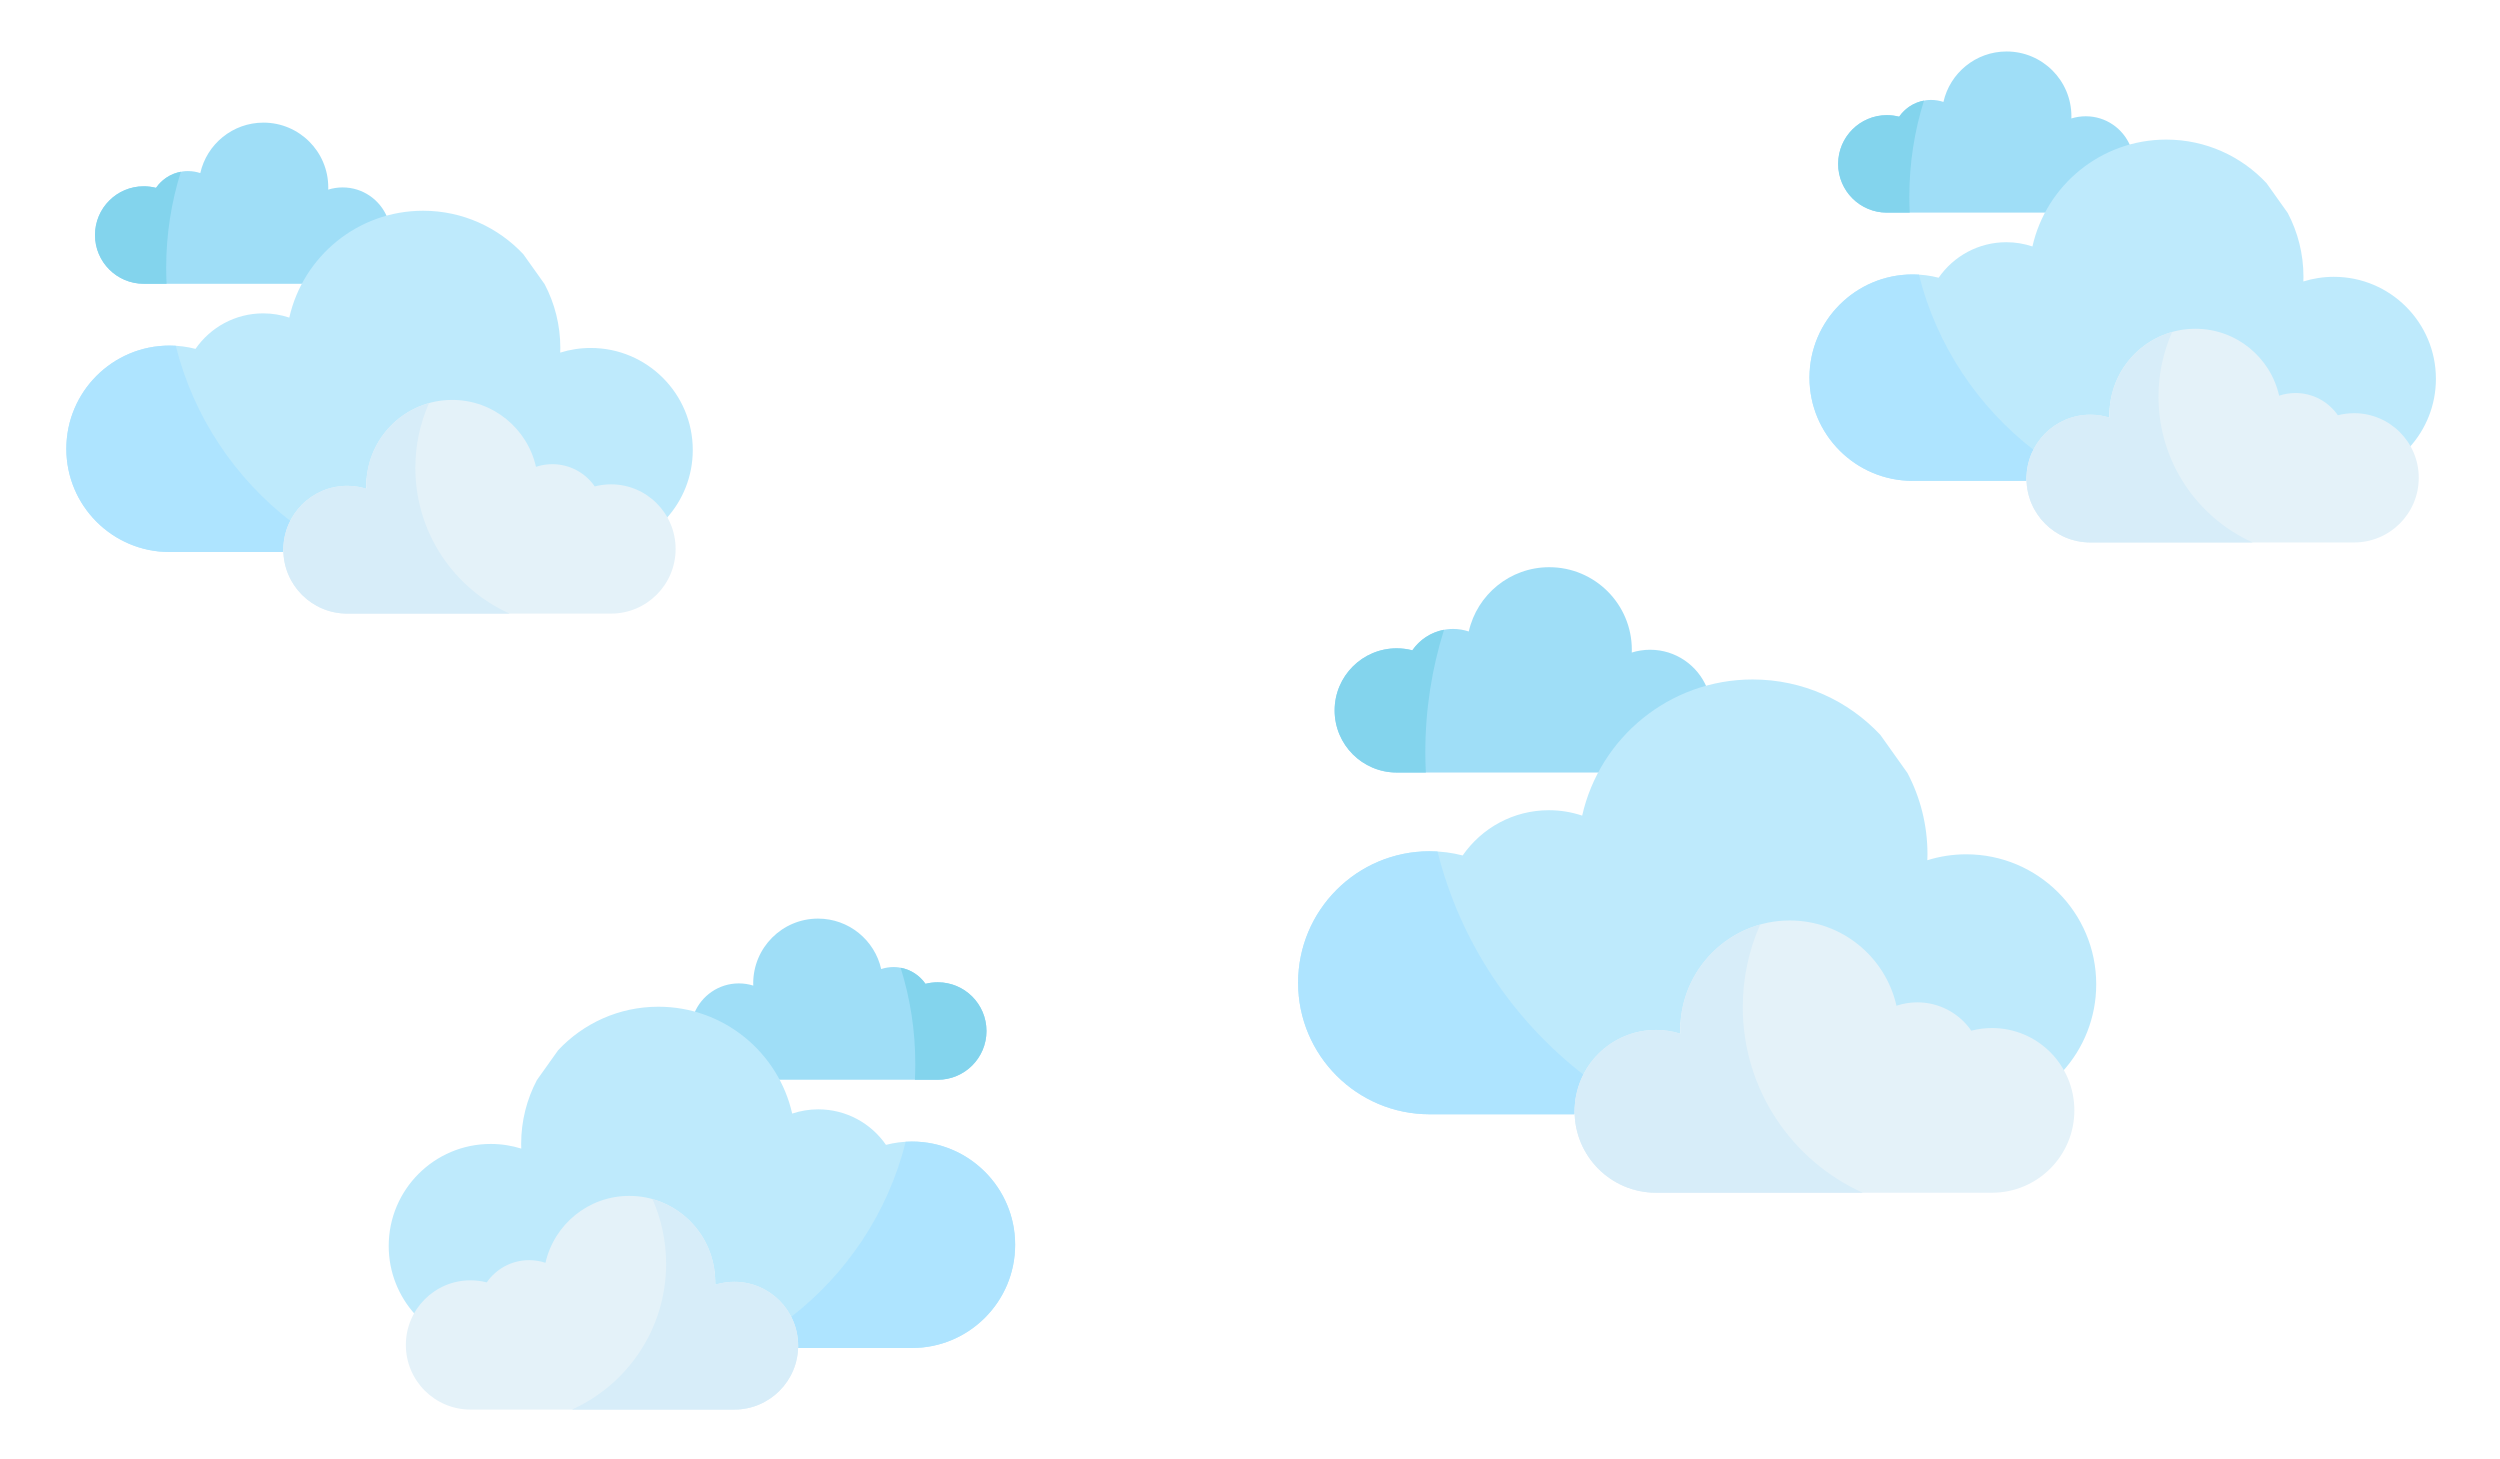 <svg xmlns:dc="http://purl.org/dc/elements/1.1/" xmlns:cc="http://creativecommons.org/ns#" xmlns:rdf="http://www.w3.org/1999/02/22-rdf-syntax-ns#" xmlns:svg="http://www.w3.org/2000/svg" xmlns="http://www.w3.org/2000/svg" xmlns:sodipodi="http://sodipodi.sourceforge.net/DTD/sodipodi-0.dtd" xmlns:inkscape="http://www.inkscape.org/namespaces/inkscape" width="425mm" height="248mm" viewBox="0 0 425 248" id="svg11298" inkscape:version="1.0.2 (e86c8708, 2021-01-15)" sodipodi:docname="cloud.svg"><defs id="defs11292"><filter style="color-interpolation-filters:sRGB" inkscape:label="Drop Shadow" id="filter2473"><feFlood flood-opacity=".302" flood-color="rgb(0,0,0)" result="flood" id="feFlood2463" /><feComposite in="flood" in2="SourceGraphic" operator="in" result="composite1" id="feComposite2465" /><feGaussianBlur in="composite1" stdDeviation="7" result="blur" id="feGaussianBlur2467" /><feOffset dx="1" dy="1" result="offset" id="feOffset2469" /><feComposite in="SourceGraphic" in2="offset" operator="over" result="composite2" id="feComposite2471" /></filter><filter style="color-interpolation-filters:sRGB" inkscape:label="Drop Shadow" id="filter11175"><feFlood flood-opacity=".302" flood-color="rgb(0,0,0)" result="flood" id="feFlood11165" /><feComposite in="flood" in2="SourceGraphic" operator="in" result="composite1" id="feComposite11167" /><feGaussianBlur in="composite1" stdDeviation="7" result="blur" id="feGaussianBlur11169" /><feOffset dx="1" dy="1" result="offset" id="feOffset11171" /><feComposite in="SourceGraphic" in2="offset" operator="over" result="composite2" id="feComposite11173" /></filter><filter style="color-interpolation-filters:sRGB" inkscape:label="Drop Shadow" id="filter11187"><feFlood flood-opacity=".302" flood-color="rgb(0,0,0)" result="flood" id="feFlood11177" /><feComposite in="flood" in2="SourceGraphic" operator="in" result="composite1" id="feComposite11179" /><feGaussianBlur in="composite1" stdDeviation="7" result="blur" id="feGaussianBlur11181" /><feOffset dx="1" dy="1" result="offset" id="feOffset11183" /><feComposite in="SourceGraphic" in2="offset" operator="over" result="composite2" id="feComposite11185" /></filter><filter style="color-interpolation-filters:sRGB" inkscape:label="Drop Shadow" id="filter11199"><feFlood flood-opacity=".302" flood-color="rgb(0,0,0)" result="flood" id="feFlood11189" /><feComposite in="flood" in2="SourceGraphic" operator="in" result="composite1" id="feComposite11191" /><feGaussianBlur in="composite1" stdDeviation="7" result="blur" id="feGaussianBlur11193" /><feOffset dx="1" dy="1" result="offset" id="feOffset11195" /><feComposite in="SourceGraphic" in2="offset" operator="over" result="composite2" id="feComposite11197" /></filter></defs><sodipodi:namedview id="base" pagecolor="#ffffff" bordercolor="#666666" borderopacity="1" inkscape:pageopacity="0" inkscape:pageshadow="2" inkscape:zoom=".35" inkscape:cx="971.42857" inkscape:cy="560" inkscape:document-units="mm" inkscape:current-layer="layer1" inkscape:document-rotation="0" showgrid="false" inkscape:window-width="1920" inkscape:window-height="972" inkscape:window-x="0" inkscape:window-y="25" inkscape:window-maximized="1" /><g inkscape:label="Layer 1" inkscape:groupmode="layer" id="layer1"><g id="g6191" transform="translate(-2057.908,240.899)"><g id="g5190" transform="matrix(0.265,0,0,0.265,2278.321,-159.409)" style="filter:url(#filter2473)" inkscape:export-xdpi="96" inkscape:export-ydpi="96"><path style="fill:#9fdef7" d="m155.968 187.07h38.254c14.29-26.216 38.712-46.094 68.024-54.357-5.897-14.318-19.979-24.397-36.419-24.397-4.11.0-8.069.633-11.79 1.798.02-.598.046-1.195.046-1.798.0-29.244-23.714-52.956-52.96-52.956-25.223.0-46.309 17.632-51.642 41.239-3.168-1.056-6.548-1.634-10.069-1.634-10.834.0-20.398 5.424-26.133 13.703-3.2-.825-6.56-1.272-10.019-1.272-22 0-39.834 17.835-39.834 39.836.0 21.997 17.835 39.836 39.834 39.836h63.687" id="path5148" /><path style="fill:#beeafc" d="m373.536 162.958c-20.468-21.893-49.607-35.578-81.941-35.578-53.408.0-98.066 37.345-109.362 87.34-6.704-2.236-13.865-3.466-21.318-3.466-22.947.0-43.196 11.49-55.341 29.022-6.779-1.751-13.888-2.692-21.216-2.692-46.59.0-84.358 37.768-84.358 84.358.0 46.588 37.768 84.361 84.358 84.361h93.011c.196-28.675 23.489-51.858 52.206-51.858 5.446.0 10.697.835 15.633 2.382-.023-.79-.059-1.582-.059-2.382.0-38.787 31.442-70.23 70.228-70.23 33.443.0 61.41 23.387 68.483 54.691 4.197-1.401 8.678-2.17 13.346-2.17 14.368.0 27.051 7.194 34.655 18.175 4.245-1.098 8.696-1.688 13.284-1.688 19.231.0 36.057 10.279 45.295 25.637 13.396-14.793 21.557-34.414 21.557-55.94.0-46.056-37.332-83.384-83.384-83.384-8.696.0-17.08 1.333-24.963 3.803.041-1.263.096-2.529.096-3.803.0-18.832-4.641-36.579-12.845-52.163" id="path5150" /><path style="fill:#aee4ff" d="M89.442 237.74C87.76 237.638 86.066 237.583 84.358 237.583 37.768 237.582.0 275.351.0 321.941c0 46.588 37.768 84.361 84.358 84.361h93.011c.061-8.998 2.4-17.454 6.464-24.823C137.844 346.086 103.961 295.755 89.442 237.74z" id="path5152" /><path style="fill:#83d4ed" d="m81.614 174.026c0-27.362 4.208-53.738 11.999-78.528-8.402 1.551-15.646 6.407-20.333 13.171-3.2-.825-6.56-1.272-10.019-1.272-22 0-39.834 17.835-39.834 39.836.0 21.997 17.835 39.836 39.834 39.836h18.678c-.212-4.322-.325-8.669-.325-13.043z" id="path5154" /><path style="fill:#e4f2f9" d="m445.146 350.991c-4.588.0-9.041.588-13.284 1.688-7.604-10.982-20.287-18.175-34.655-18.175-4.668.0-9.149.769-13.346 2.17-7.074-31.305-35.04-54.691-68.483-54.691-38.786.0-70.228 31.443-70.228 70.23.0.8.035 1.592.059 2.382-4.936-1.547-10.187-2.382-15.633-2.382-28.835.0-52.212 23.373-52.212 52.216.0 28.835 23.378 52.21 52.212 52.21h156.329 29.013 30.23c29.175.0 52.827-23.651 52.827-52.824-.002-29.175-23.654-52.824-52.829-52.824z" id="path5156" /><path style="fill:#d7edf9" d="m285.258 337.525c0-18.847 4-36.758 11.185-52.941-29.585 8.267-51.295 35.403-51.295 67.627.0.8.035 1.592.059 2.382-4.936-1.547-10.187-2.382-15.633-2.382-28.835.0-52.212 23.373-52.212 52.216.0 28.835 23.378 52.21 52.212 52.21H362.251C316.86 436.184 285.258 390.545 285.258 337.525z" id="path5158" /><g id="g5160" /><g id="g5162" /><g id="g5164" /><g id="g5166" /><g id="g5168" /><g id="g5170" /><g id="g5172" /><g id="g5174" /><g id="g5176" /><g id="g5178" /><g id="g5180" /><g id="g5182" /><g id="g5184" /><g id="g5186" /><g id="g5188" /></g><g id="g5234" transform="matrix(-0.208,0,0,0.208,2230.691,-96.459)" style="filter:url(#filter2473)" inkscape:export-xdpi="96" inkscape:export-ydpi="96"><path style="fill:#9fdef7" d="m155.968 187.07h38.254c14.29-26.216 38.712-46.094 68.024-54.357-5.897-14.318-19.979-24.397-36.419-24.397-4.11.0-8.069.633-11.79 1.798.02-.598.046-1.195.046-1.798.0-29.244-23.714-52.956-52.96-52.956-25.223.0-46.309 17.632-51.642 41.239-3.168-1.056-6.548-1.634-10.069-1.634-10.834.0-20.398 5.424-26.133 13.703-3.2-.825-6.56-1.272-10.019-1.272-22 0-39.834 17.835-39.834 39.836.0 21.997 17.835 39.836 39.834 39.836h63.687" id="path5192" /><path style="fill:#beeafc" d="m373.536 162.958c-20.468-21.893-49.607-35.578-81.941-35.578-53.408.0-98.066 37.345-109.362 87.34-6.704-2.236-13.865-3.466-21.318-3.466-22.947.0-43.196 11.49-55.341 29.022-6.779-1.751-13.888-2.692-21.216-2.692-46.59.0-84.358 37.768-84.358 84.358.0 46.588 37.768 84.361 84.358 84.361h93.011c.196-28.675 23.489-51.858 52.206-51.858 5.446.0 10.697.835 15.633 2.382-.023-.79-.059-1.582-.059-2.382.0-38.787 31.442-70.23 70.228-70.23 33.443.0 61.41 23.387 68.483 54.691 4.197-1.401 8.678-2.17 13.346-2.17 14.368.0 27.051 7.194 34.655 18.175 4.245-1.098 8.696-1.688 13.284-1.688 19.231.0 36.057 10.279 45.295 25.637 13.396-14.793 21.557-34.414 21.557-55.94.0-46.056-37.332-83.384-83.384-83.384-8.696.0-17.08 1.333-24.963 3.803.041-1.263.096-2.529.096-3.803.0-18.832-4.641-36.579-12.845-52.163" id="path5194" /><path style="fill:#aee4ff" d="M89.442 237.74C87.76 237.638 86.066 237.583 84.358 237.583 37.768 237.582.0 275.351.0 321.941c0 46.588 37.768 84.361 84.358 84.361h93.011c.061-8.998 2.4-17.454 6.464-24.823C137.844 346.086 103.961 295.755 89.442 237.74z" id="path5196" /><path style="fill:#83d4ed" d="m81.614 174.026c0-27.362 4.208-53.738 11.999-78.528-8.402 1.551-15.646 6.407-20.333 13.171-3.2-.825-6.56-1.272-10.019-1.272-22 0-39.834 17.835-39.834 39.836.0 21.997 17.835 39.836 39.834 39.836h18.678c-.212-4.322-.325-8.669-.325-13.043z" id="path5198" /><path style="fill:#e4f2f9" d="m445.146 350.991c-4.588.0-9.041.588-13.284 1.688-7.604-10.982-20.287-18.175-34.655-18.175-4.668.0-9.149.769-13.346 2.17-7.074-31.305-35.04-54.691-68.483-54.691-38.786.0-70.228 31.443-70.228 70.23.0.8.035 1.592.059 2.382-4.936-1.547-10.187-2.382-15.633-2.382-28.835.0-52.212 23.373-52.212 52.216.0 28.835 23.378 52.21 52.212 52.21h156.329 29.013 30.23c29.175.0 52.827-23.651 52.827-52.824-.002-29.175-23.654-52.824-52.829-52.824z" id="path5200" /><path style="fill:#d7edf9" d="m285.258 337.525c0-18.847 4-36.758 11.185-52.941-29.585 8.267-51.295 35.403-51.295 67.627.0.8.035 1.592.059 2.382-4.936-1.547-10.187-2.382-15.633-2.382-28.835.0-52.212 23.373-52.212 52.216.0 28.835 23.378 52.21 52.212 52.21H362.251C316.86 436.184 285.258 390.545 285.258 337.525z" id="path5202" /><g id="g5204" /><g id="g5206" /><g id="g5208" /><g id="g5210" /><g id="g5212" /><g id="g5214" /><g id="g5216" /><g id="g5218" /><g id="g5220" /><g id="g5222" /><g id="g5224" /><g id="g5226" /><g id="g5228" /><g id="g5230" /><g id="g5232" /></g><g id="g5792" transform="matrix(0.208,0,0,0.208,2068.976,-231.775)" style="filter:url(#filter2473)" inkscape:export-xdpi="96" inkscape:export-ydpi="96"><path style="fill:#9fdef7" d="m155.968 187.07h38.254c14.29-26.216 38.712-46.094 68.024-54.357-5.897-14.318-19.979-24.397-36.419-24.397-4.11.0-8.069.633-11.79 1.798.02-.598.046-1.195.046-1.798.0-29.244-23.714-52.956-52.96-52.956-25.223.0-46.309 17.632-51.642 41.239-3.168-1.056-6.548-1.634-10.069-1.634-10.834.0-20.398 5.424-26.133 13.703-3.2-.825-6.56-1.272-10.019-1.272-22 0-39.834 17.835-39.834 39.836.0 21.997 17.835 39.836 39.834 39.836h63.687" id="path5750" /><path style="fill:#beeafc" d="m373.536 162.958c-20.468-21.893-49.607-35.578-81.941-35.578-53.408.0-98.066 37.345-109.362 87.34-6.704-2.236-13.865-3.466-21.318-3.466-22.947.0-43.196 11.49-55.341 29.022-6.779-1.751-13.888-2.692-21.216-2.692-46.59.0-84.358 37.768-84.358 84.358.0 46.588 37.768 84.361 84.358 84.361h93.011c.196-28.675 23.489-51.858 52.206-51.858 5.446.0 10.697.835 15.633 2.382-.023-.79-.059-1.582-.059-2.382.0-38.787 31.442-70.23 70.228-70.23 33.443.0 61.41 23.387 68.483 54.691 4.197-1.401 8.678-2.17 13.346-2.17 14.368.0 27.051 7.194 34.655 18.175 4.245-1.098 8.696-1.688 13.284-1.688 19.231.0 36.057 10.279 45.295 25.637 13.396-14.793 21.557-34.414 21.557-55.94.0-46.056-37.332-83.384-83.384-83.384-8.696.0-17.08 1.333-24.963 3.803.041-1.263.096-2.529.096-3.803.0-18.832-4.641-36.579-12.845-52.163" id="path5752" /><path style="fill:#aee4ff" d="M89.442 237.74C87.76 237.638 86.066 237.583 84.358 237.583 37.768 237.582.0 275.351.0 321.941c0 46.588 37.768 84.361 84.358 84.361h93.011c.061-8.998 2.4-17.454 6.464-24.823C137.844 346.086 103.961 295.755 89.442 237.74z" id="path5754" /><path style="fill:#83d4ed" d="m81.614 174.026c0-27.362 4.208-53.738 11.999-78.528-8.402 1.551-15.646 6.407-20.333 13.171-3.2-.825-6.56-1.272-10.019-1.272-22 0-39.834 17.835-39.834 39.836.0 21.997 17.835 39.836 39.834 39.836h18.678c-.212-4.322-.325-8.669-.325-13.043z" id="path5756" /><path style="fill:#e4f2f9" d="m445.146 350.991c-4.588.0-9.041.588-13.284 1.688-7.604-10.982-20.287-18.175-34.655-18.175-4.668.0-9.149.769-13.346 2.17-7.074-31.305-35.04-54.691-68.483-54.691-38.786.0-70.228 31.443-70.228 70.23.0.8.035 1.592.059 2.382-4.936-1.547-10.187-2.382-15.633-2.382-28.835.0-52.212 23.373-52.212 52.216.0 28.835 23.378 52.21 52.212 52.21h156.329 29.013 30.23c29.175.0 52.827-23.651 52.827-52.824-.002-29.175-23.654-52.824-52.829-52.824z" id="path5758" /><path style="fill:#d7edf9" d="m285.258 337.525c0-18.847 4-36.758 11.185-52.941-29.585 8.267-51.295 35.403-51.295 67.627.0.8.035 1.592.059 2.382-4.936-1.547-10.187-2.382-15.633-2.382-28.835.0-52.212 23.373-52.212 52.216.0 28.835 23.378 52.21 52.212 52.21H362.251C316.86 436.184 285.258 390.545 285.258 337.525z" id="path5760" /><g id="g5762" /><g id="g5764" /><g id="g5766" /><g id="g5768" /><g id="g5770" /><g id="g5772" /><g id="g5774" /><g id="g5776" /><g id="g5778" /><g id="g5780" /><g id="g5782" /><g id="g5784" /><g id="g5786" /><g id="g5788" /><g id="g5790" /></g><g id="g5836" transform="matrix(0.208,0,0,0.208,2365.31,-243.87)" style="filter:url(#filter2473)" inkscape:export-xdpi="96" inkscape:export-ydpi="96"><path style="fill:#9fdef7" d="m155.968 187.07h38.254c14.29-26.216 38.712-46.094 68.024-54.357-5.897-14.318-19.979-24.397-36.419-24.397-4.11.0-8.069.633-11.79 1.798.02-.598.046-1.195.046-1.798.0-29.244-23.714-52.956-52.96-52.956-25.223.0-46.309 17.632-51.642 41.239-3.168-1.056-6.548-1.634-10.069-1.634-10.834.0-20.398 5.424-26.133 13.703-3.2-.825-6.56-1.272-10.019-1.272-22 0-39.834 17.835-39.834 39.836.0 21.997 17.835 39.836 39.834 39.836h63.687" id="path5794" /><path style="fill:#beeafc" d="m373.536 162.958c-20.468-21.893-49.607-35.578-81.941-35.578-53.408.0-98.066 37.345-109.362 87.34-6.704-2.236-13.865-3.466-21.318-3.466-22.947.0-43.196 11.49-55.341 29.022-6.779-1.751-13.888-2.692-21.216-2.692-46.59.0-84.358 37.768-84.358 84.358.0 46.588 37.768 84.361 84.358 84.361h93.011c.196-28.675 23.489-51.858 52.206-51.858 5.446.0 10.697.835 15.633 2.382-.023-.79-.059-1.582-.059-2.382.0-38.787 31.442-70.23 70.228-70.23 33.443.0 61.41 23.387 68.483 54.691 4.197-1.401 8.678-2.17 13.346-2.17 14.368.0 27.051 7.194 34.655 18.175 4.245-1.098 8.696-1.688 13.284-1.688 19.231.0 36.057 10.279 45.295 25.637 13.396-14.793 21.557-34.414 21.557-55.94.0-46.056-37.332-83.384-83.384-83.384-8.696.0-17.08 1.333-24.963 3.803.041-1.263.096-2.529.096-3.803.0-18.832-4.641-36.579-12.845-52.163" id="path5796" /><path style="fill:#aee4ff" d="M89.442 237.74C87.76 237.638 86.066 237.583 84.358 237.583 37.768 237.582.0 275.351.0 321.941c0 46.588 37.768 84.361 84.358 84.361h93.011c.061-8.998 2.4-17.454 6.464-24.823C137.844 346.086 103.961 295.755 89.442 237.74z" id="path5798" /><path style="fill:#83d4ed" d="m81.614 174.026c0-27.362 4.208-53.738 11.999-78.528-8.402 1.551-15.646 6.407-20.333 13.171-3.2-.825-6.56-1.272-10.019-1.272-22 0-39.834 17.835-39.834 39.836.0 21.997 17.835 39.836 39.834 39.836h18.678c-.212-4.322-.325-8.669-.325-13.043z" id="path5800" /><path style="fill:#e4f2f9" d="m445.146 350.991c-4.588.0-9.041.588-13.284 1.688-7.604-10.982-20.287-18.175-34.655-18.175-4.668.0-9.149.769-13.346 2.17-7.074-31.305-35.04-54.691-68.483-54.691-38.786.0-70.228 31.443-70.228 70.23.0.8.035 1.592.059 2.382-4.936-1.547-10.187-2.382-15.633-2.382-28.835.0-52.212 23.373-52.212 52.216.0 28.835 23.378 52.21 52.212 52.21h156.329 29.013 30.23c29.175.0 52.827-23.651 52.827-52.824-.002-29.175-23.654-52.824-52.829-52.824z" id="path5802" /><path style="fill:#d7edf9" d="m285.258 337.525c0-18.847 4-36.758 11.185-52.941-29.585 8.267-51.295 35.403-51.295 67.627.0.8.035 1.592.059 2.382-4.936-1.547-10.187-2.382-15.633-2.382-28.835.0-52.212 23.373-52.212 52.216.0 28.835 23.378 52.21 52.212 52.21H362.251C316.86 436.184 285.258 390.545 285.258 337.525z" id="path5804" /><g id="g5806" /><g id="g5808" /><g id="g5810" /><g id="g5812" /><g id="g5814" /><g id="g5816" /><g id="g5818" /><g id="g5820" /><g id="g5822" /><g id="g5824" /><g id="g5826" /><g id="g5828" /><g id="g5830" /><g id="g5832" /><g id="g5834" /></g></g></g></svg>